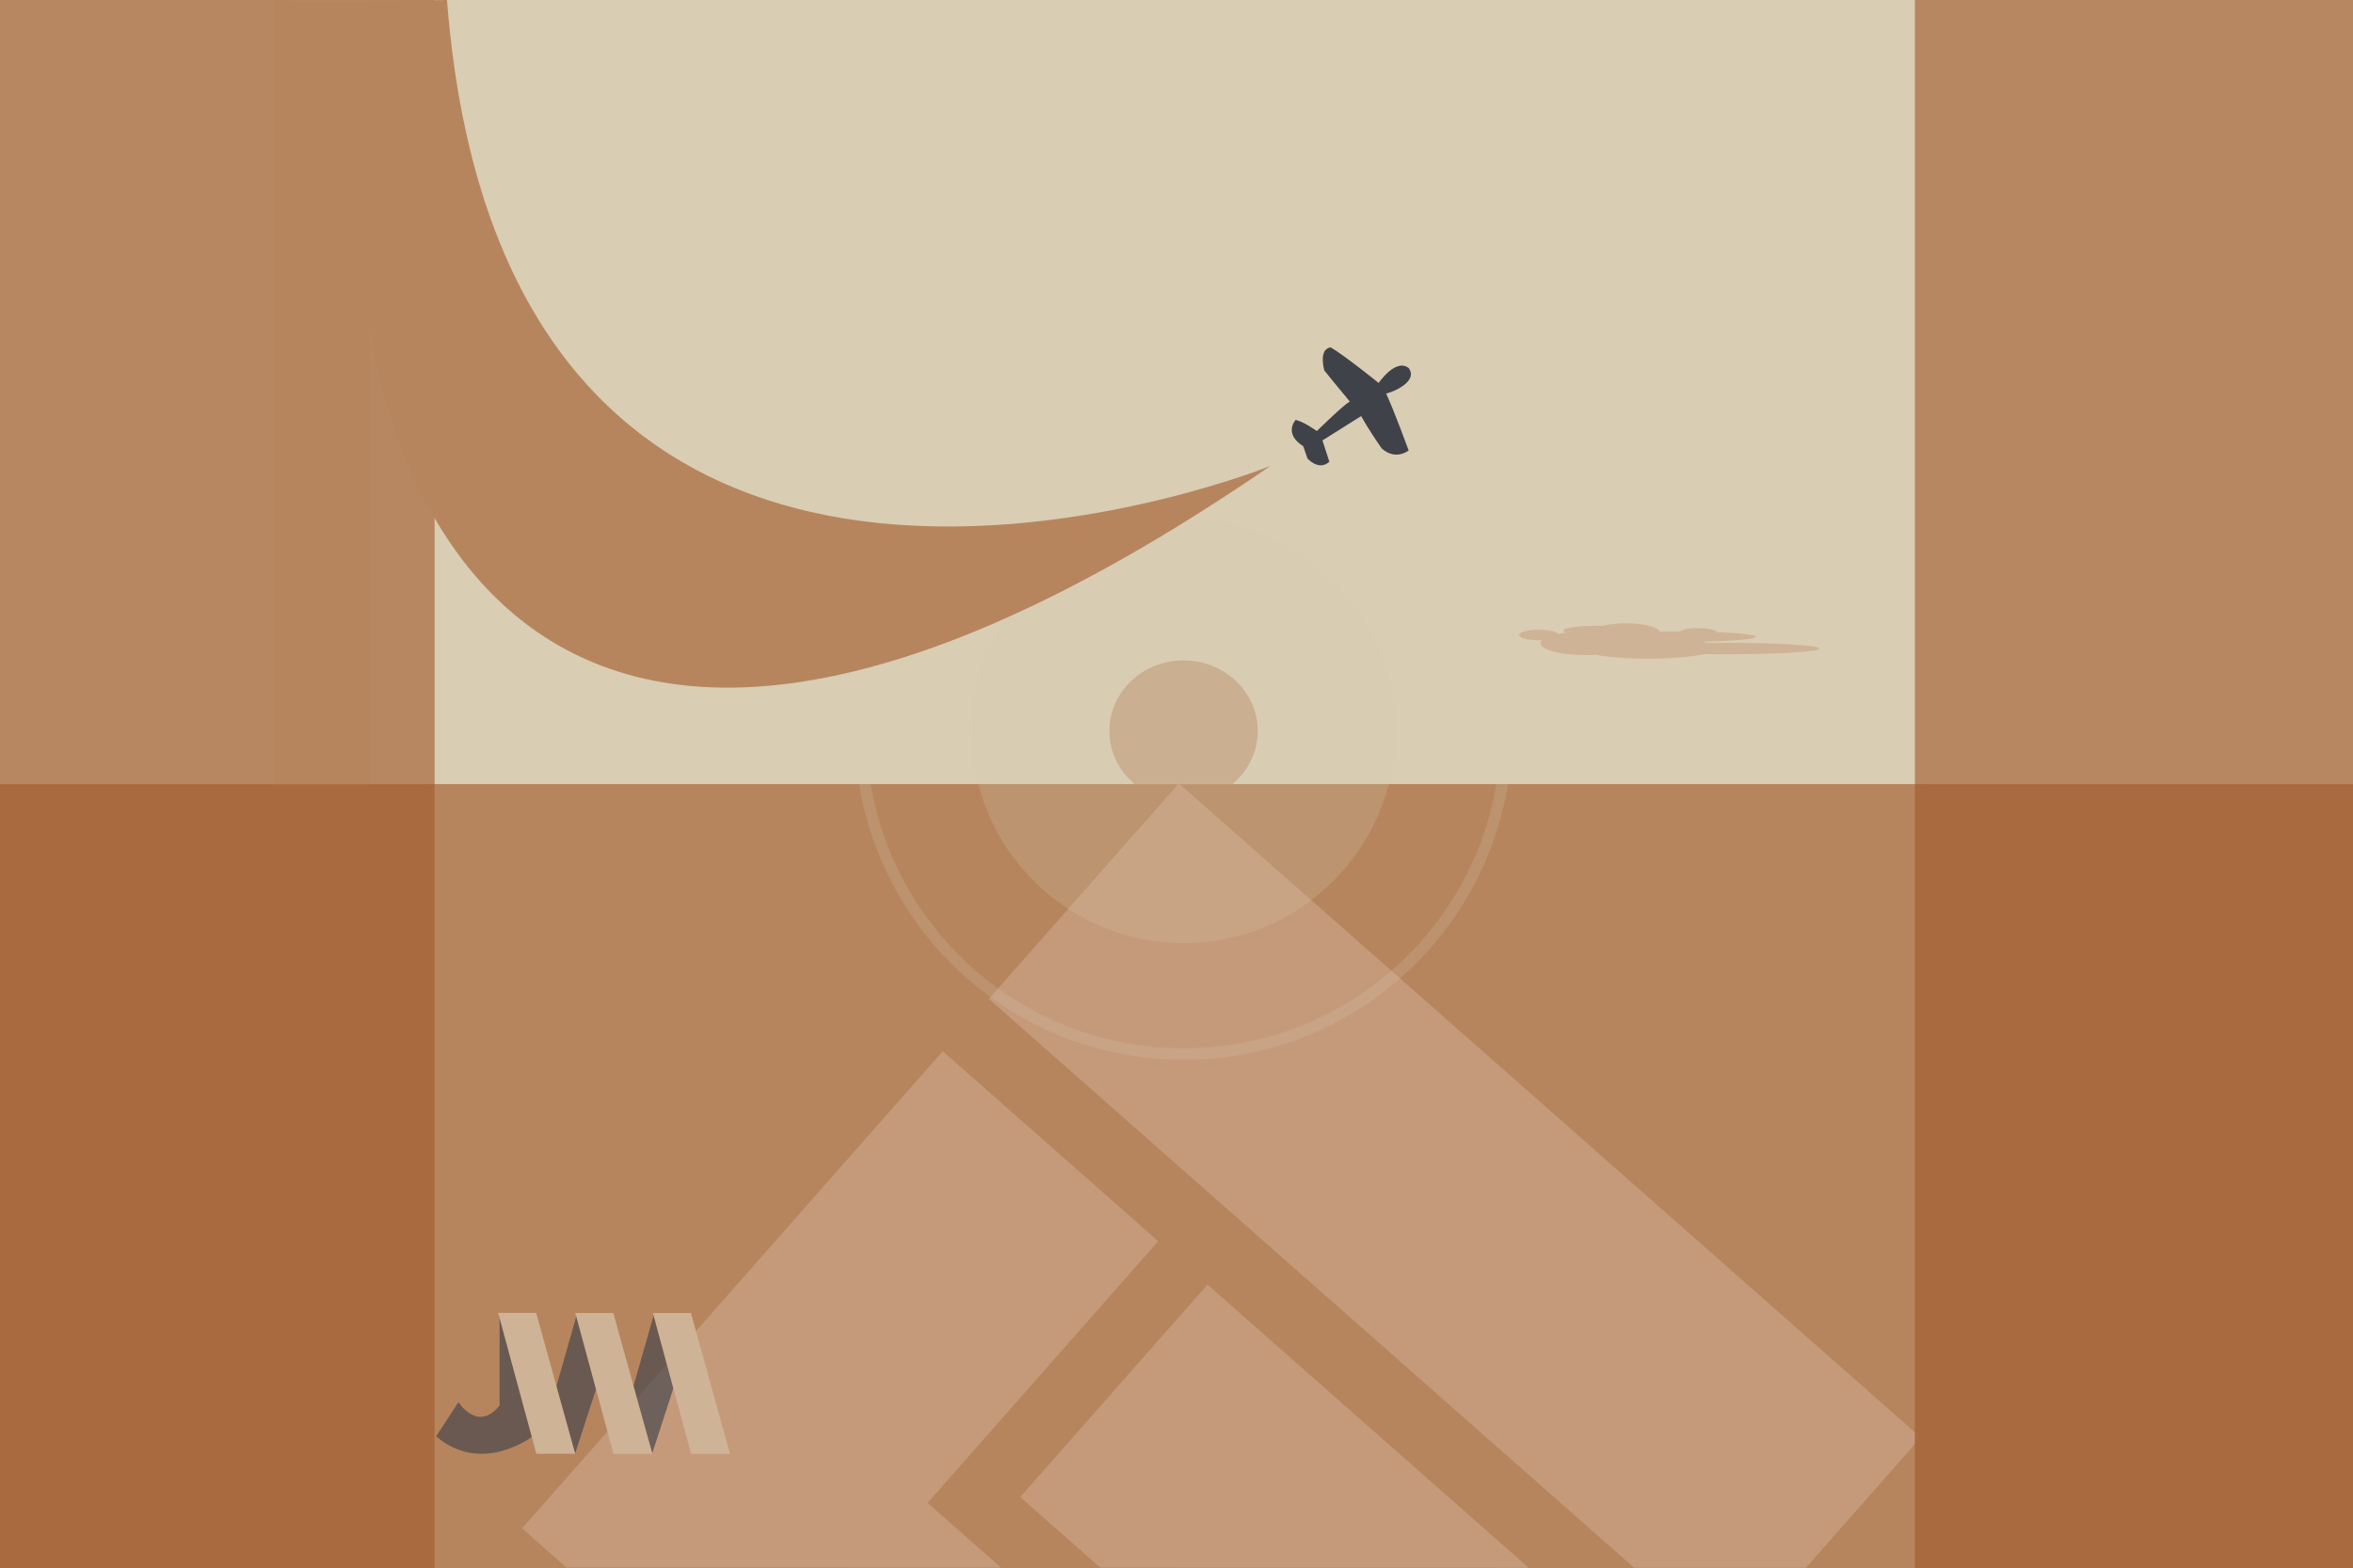 <?xml version="1.0" encoding="UTF-8" standalone="no"?>
<!-- Created with Inkscape (http://www.inkscape.org/) -->

<svg
   xmlns:dc="http://purl.org/dc/elements/1.1/"
   xmlns:cc="http://creativecommons.org/ns#"
   xmlns:rdf="http://www.w3.org/1999/02/22-rdf-syntax-ns#"
   xmlns:svg="http://www.w3.org/2000/svg"
   xmlns="http://www.w3.org/2000/svg"
   xmlns:sodipodi="http://sodipodi.sourceforge.net/DTD/sodipodi-0.dtd"
   xmlns:inkscape="http://www.inkscape.org/namespaces/inkscape"
   id="svg2"
   version="1.1"
   inkscape:version="0.91 r13725"
   width="2813"
   height="1875"
   viewBox="0 0 2813 1875"
   sodipodi:docname="jwm-joewing-light-final.svg"
   inkscape:export-filename="/home/meto/jwm-joewing-light.png"
   inkscape:export-xdpi="96"
   inkscape:export-ydpi="96">
  <defs
     id="defs6">
    <inkscape:path-effect
       effect="skeletal"
       id="path-effect4185"
       is_visible="true"
       pattern="M 0,0 1,0"
       copytype="single_stretched"
       prop_scale="1"
       scale_y_rel="false"
       spacing="0"
       normal_offset="0"
       tang_offset="0"
       prop_units="false"
       vertical_pattern="false"
       fuse_tolerance="0" />
    <inkscape:path-effect
       effect="skeletal"
       id="path-effect4176"
       is_visible="true"
       pattern="m -71.803,0 1,0"
       copytype="single_stretched"
       prop_scale="1"
       scale_y_rel="false"
       spacing="0"
       normal_offset="0"
       tang_offset="0"
       prop_units="false"
       vertical_pattern="false"
       fuse_tolerance="0" />
    <inkscape:path-effect
       effect="skeletal"
       id="path-effect4167"
       is_visible="true"
       pattern="m 0,300.051 1,0"
       copytype="single_stretched"
       prop_scale="1"
       scale_y_rel="false"
       spacing="0"
       normal_offset="0"
       tang_offset="0"
       prop_units="false"
       vertical_pattern="false"
       fuse_tolerance="0" />
    <inkscape:path-effect
       fuse_tolerance="0"
       vertical_pattern="false"
       prop_units="false"
       tang_offset="0"
       normal_offset="0"
       spacing="0"
       scale_y_rel="false"
       prop_scale="1"
       copytype="single_stretched"
       pattern="M 0,0 1,0"
       is_visible="true"
       id="path-effect4214"
       effect="skeletal" />
    <inkscape:path-effect
       fuse_tolerance="0"
       vertical_pattern="false"
       prop_units="false"
       tang_offset="0"
       normal_offset="0"
       spacing="0"
       scale_y_rel="false"
       prop_scale="1"
       copytype="single_stretched"
       pattern="M 0,0 1,0"
       is_visible="true"
       id="path-effect4205"
       effect="skeletal" />
    <inkscape:path-effect
       fuse_tolerance="0"
       vertical_pattern="false"
       prop_units="false"
       tang_offset="0"
       normal_offset="0"
       spacing="0"
       scale_y_rel="false"
       prop_scale="1"
       copytype="single_stretched"
       pattern="M 0,0 1,0"
       is_visible="true"
       id="path-effect4196"
       effect="skeletal" />
    <inkscape:path-effect
       fuse_tolerance="0"
       vertical_pattern="false"
       prop_units="false"
       tang_offset="0"
       normal_offset="0"
       spacing="0"
       scale_y_rel="false"
       prop_scale="1"
       copytype="single_stretched"
       pattern="M 0,0 1,0"
       is_visible="true"
       id="path-effect4196-3"
       effect="skeletal" />
    <inkscape:path-effect
       fuse_tolerance="0"
       vertical_pattern="false"
       prop_units="false"
       tang_offset="0"
       normal_offset="0"
       spacing="0"
       scale_y_rel="false"
       prop_scale="1"
       copytype="single_stretched"
       pattern="M 0,0 1,0"
       is_visible="true"
       id="path-effect4205-6"
       effect="skeletal" />
    <inkscape:path-effect
       fuse_tolerance="0"
       vertical_pattern="false"
       prop_units="false"
       tang_offset="0"
       normal_offset="0"
       spacing="0"
       scale_y_rel="false"
       prop_scale="1"
       copytype="single_stretched"
       pattern="M 0,0 1,0"
       is_visible="true"
       id="path-effect4214-7"
       effect="skeletal" />
  </defs>
  <sodipodi:namedview
     pagecolor="#939393"
     bordercolor="#ff0000"
     borderopacity="1"
     objecttolerance="10"
     gridtolerance="10"
     guidetolerance="10"
     inkscape:pageopacity="0"
     inkscape:pageshadow="2"
     inkscape:window-width="1280"
     inkscape:window-height="972"
     id="namedview4"
     showgrid="false"
     inkscape:showpageshadow="false"
     inkscape:zoom="0.66965252"
     inkscape:cx="1461.757"
     inkscape:cy="1455.1834"
     inkscape:window-x="0"
     inkscape:window-y="0"
     inkscape:window-maximized="1"
     inkscape:current-layer="layer1"
     showguides="false"
     inkscape:guide-bbox="true">
    <sodipodi:guide
       position="0,0"
       orientation="0,2813"
       id="guide3338" />
    <sodipodi:guide
       position="2813,0"
       orientation="-1875,0"
       id="guide3340" />
    <sodipodi:guide
       position="2813,1875"
       orientation="0,-2813"
       id="guide3342" />
    <sodipodi:guide
       position="0,1875"
       orientation="1875,0"
       id="guide3344" />
    <sodipodi:guide
       position="519.518,-684.243"
       orientation="1,0"
       id="guide4856" />
    <sodipodi:guide
       position="832.074,937.667"
       orientation="0,1"
       id="guide4861" />
    <sodipodi:guide
       position="2289.258,937.667"
       orientation="1,0"
       id="guide4921" />
  </sodipodi:namedview>
  <g
     inkscape:groupmode="layer"
     id="layer6"
     inkscape:label="All"
     style="display:inline">
    <g
       inkscape:groupmode="layer"
       id="layer5"
       inkscape:label="Land"
       style="display:inline"
       sodipodi:insensitive="true">
      <rect
         style="color:#0d1426;clip-rule:nonzero;display:inline;overflow:visible;visibility:visible;opacity:1;isolation:auto;mix-blend-mode:normal;color-interpolation:sRGB;color-interpolation-filters:linearRGB;solid-color:#0d1426;solid-opacity:1;fill:#b6855e;fill-opacity:1;fill-rule:nonzero;stroke:none;stroke-width:2.70d14265;stroke-linecap:butt;stroke-linejoin:miter;stroke-miterlimit:4;stroke-dasharray:none;stroke-dashoffset:0;stroke-opacity:1;color-rendering:auto;image-rendering:auto;shape-rendering:auto;text-rendering:auto;enable-background:accumulate"
         id="rect4926"
         width="1782.411"
         height="937.667"
         x="513.182"
         y="937.333" />
    </g>
    <g
       inkscape:groupmode="layer"
       id="layer4"
       inkscape:label="Sky"
       style="display:inline"
       sodipodi:insensitive="true">
      <rect
         style="color:#0d1426;clip-rule:nonzero;display:inline;overflow:visible;visibility:visible;opacity:1;isolation:auto;mix-blend-mode:normal;color-interpolation:sRGB;color-interpolation-filters:linearRGB;solid-color:#0d1426;solid-opacity:1;fill:#d9cdb3;fill-opacity:1;fill-rule:nonzero;stroke:none;stroke-width:2.70d14265;stroke-linecap:butt;stroke-linejoin:miter;stroke-miterlimit:4;stroke-dasharray:none;stroke-dashoffset:0;stroke-opacity:1;color-rendering:auto;image-rendering:auto;shape-rendering:auto;text-rendering:auto;enable-background:accumulate"
         id="rect4923"
         width="1788.747"
         height="937.333"
         x="513.182"
         y="2.2737368e-13" />
    </g>
    <g
       inkscape:groupmode="layer"
       id="layer7"
       inkscape:label="Manjaro-Logo"
       style="display:inline;opacity:1"
       sodipodi:insensitive="true">
      <g
         transform="matrix(3.935,-4.465,4.465,3.935,291.456,1848.49)"
         style="display:inline;fill:#c59a7a;fill-opacity:1"
         inkscape:label="Logo-SVG"
         id="layer2-3">
        <g
           id="g4221"
           style="fill:#c59a7a;fill-opacity:1">
          <path
             style="fill:#c59a7a;fill-opacity:1;fill-rule:evenodd;stroke:none;stroke-width:1px;stroke-linecap:butt;stroke-linejoin:miter;stroke-opacity:1"
             d="m 1410.322,936.836 -227.209,257.826 772.021,680.338 205.447,0 137.402,-155.92 -887.662,-782.244 z m -282.387,320.441 -503.103,570.904 53.127,46.818 519.781,0 -87.873,-77.438 275.894,-313.076 -257.826,-227.209 z m 316.76,279.143 -223.963,254.143 95.816,84.438 512.354,0 -384.207,-338.58 z"
             transform="matrix(0.111,0.126,-0.126,0.111,200.636,-242.08)"
             id="path4194"
             inkscape:connector-curvature="0" />
        </g>
      </g>
    </g>
    <g
       inkscape:groupmode="layer"
       id="layer3"
       inkscape:label="Asides-Squares"
       style="display:inline"
       sodipodi:insensitive="true">
      <g
         id="g4895">
        <rect
           y="0"
           x="0"
           height="937.333"
           width="519.518"
           id="rect4863"
           style="color:#0d1426;clip-rule:nonzero;display:inline;overflow:visible;visibility:visible;opacity:1;isolation:auto;mix-blend-mode:normal;color-interpolation:sRGB;color-interpolation-filters:linearRGB;solid-color:#0d1426;solid-opacity:1;fill:#b68760;fill-opacity:1;fill-rule:nonzero;stroke:none;stroke-width:2.70d14265;stroke-linecap:butt;stroke-linejoin:miter;stroke-miterlimit:4;stroke-dasharray:none;stroke-dashoffset:0;stroke-opacity:1;color-rendering:auto;image-rendering:auto;shape-rendering:auto;text-rendering:auto;enable-background:accumulate" />
        <rect
           y="0"
           x="2289.258"
           height="937.333"
           width="523.742"
           id="rect4863-6"
           style="color:#0d1426;clip-rule:nonzero;display:inline;overflow:visible;visibility:visible;opacity:1;isolation:auto;mix-blend-mode:normal;color-interpolation:sRGB;color-interpolation-filters:linearRGB;solid-color:#0d1426;solid-opacity:1;fill:#b68760;fill-opacity:1;fill-rule:nonzero;stroke:none;stroke-width:2.70d14265;stroke-linecap:butt;stroke-linejoin:miter;stroke-miterlimit:4;stroke-dasharray:none;stroke-dashoffset:0;stroke-opacity:1;color-rendering:auto;image-rendering:auto;shape-rendering:auto;text-rendering:auto;enable-background:accumulate" />
      </g>
      <rect
         style="color:#0d1426;clip-rule:nonzero;display:inline;overflow:visible;visibility:visible;opacity:1;isolation:auto;mix-blend-mode:normal;color-interpolation:sRGB;color-interpolation-filters:linearRGB;solid-color:#0d1426;solid-opacity:1;fill:#a86a3e;fill-opacity:1;fill-rule:nonzero;stroke:none;stroke-width:2.70d14265;stroke-linecap:butt;stroke-linejoin:miter;stroke-miterlimit:4;stroke-dasharray:none;stroke-dashoffset:0;stroke-opacity:1;color-rendering:auto;image-rendering:auto;shape-rendering:auto;text-rendering:auto;enable-background:accumulate"
         id="rect4899"
         width="519.518"
         height="937.667"
         x="0"
         y="937.333" />
      <rect
         style="color:#0d1426;clip-rule:nonzero;display:inline;overflow:visible;visibility:visible;opacity:1;isolation:auto;mix-blend-mode:normal;color-interpolation:sRGB;color-interpolation-filters:linearRGB;solid-color:#0d1426;solid-opacity:1;fill:#a86a3e;fill-opacity:1;fill-rule:nonzero;stroke:none;stroke-width:2.70d14265;stroke-linecap:butt;stroke-linejoin:miter;stroke-miterlimit:4;stroke-dasharray:none;stroke-dashoffset:0;stroke-opacity:1;color-rendering:auto;image-rendering:auto;shape-rendering:auto;text-rendering:auto;enable-background:accumulate"
         id="rect4899-7"
         width="523.742"
         height="937.667"
         x="2289.258"
         y="-1875"
         transform="scale(1,-1)" />
    </g>
    <g
       inkscape:groupmode="layer"
       id="layer9"
       inkscape:label="JWM-Logo"
       style="display:inline">
      <g
         style="display:inline;opacity:1;enable-background:new"
         id="g3304"
         transform="matrix(0.611,0,0,0.611,337.892,1659.63)">
        <g
           id="g3407"
           transform="translate(321.003,-164.725)">
          <g
             id="g3298"
             transform="translate(13.832,17.291)">
            <g
               id="g3354"
               transform="translate(-6.916,200.571)">
              <g
                 id="layer3-3"
                 inkscape:label="Bottom-Bars"
                 style="display:inline;opacity:0.656;fill:#404249;fill-opacity:1"
                 transform="translate(-27.665,-200.571)">
                <g
                   style="fill:#404249;fill-opacity:1"
                   id="g3249">
                  <path
                     inkscape:connector-curvature="0"
                     id="path3207"
                     d="M 271.919,275.625 313.82,146.456 275.098,4.284 234.642,146.167 Z"
                     style="display:inline;fill:#404249;fill-opacity:1;stroke:none" />
                  <path
                     inkscape:connector-curvature="0"
                     id="path3207-6"
                     d="M 422.786,275.336 464.687,146.167 425.965,3.995 385.509,145.878 Z"
                     style="display:inline;fill:#404249;fill-opacity:1;stroke:none" />
                  <path
                     inkscape:connector-curvature="0"
                     id="path3247"
                     d="m 43.727,174.685 c 0,0 38.006,60.073 80.507,6.539 0,-35.554 0,-176.542 0,-176.542 L 188.802,241.706 c 0,0 -99.222,76.686 -188.802,-0.179 32.942,-49.703 43.727,-66.841 43.727,-66.841 z"
                     style="fill:#404249;fill-opacity:1;stroke:none" />
                </g>
              </g>
              <g
                 id="layer2-5"
                 inkscape:label="Top-Bars"
                 style="display:inline;fill:#cfb396;fill-opacity:1"
                 transform="translate(-27.665,-200.571)">
                <g
                   id="g3302"
                   style="fill:#cfb396;fill-opacity:1">
                  <path
                     inkscape:connector-curvature="0"
                     id="path3226"
                     d="m 121.373,0 74.785,275.625 76.011,0 L 195.75,0 Z"
                     style="fill:#cfb396;fill-opacity:1;fill-rule:evenodd;stroke:none;stroke-width:1px;stroke-linecap:butt;stroke-linejoin:miter;stroke-opacity:1" />
                  <path
                     inkscape:connector-curvature="0"
                     id="path3226-6"
                     d="m 272.374,0.289 74.785,275.625 76.011,0 L 346.751,0.289 Z"
                     style="fill:#cfb396;fill-opacity:1;fill-rule:evenodd;stroke:none;stroke-width:1px;stroke-linecap:butt;stroke-linejoin:miter;stroke-opacity:1" />
                  <path
                     inkscape:connector-curvature="0"
                     id="path3226-6-7"
                     d="m 424.223,0.289 74.785,275.625 76.011,0 -76.42,-275.625 z"
                     style="fill:#cfb396;fill-opacity:1;fill-rule:evenodd;stroke:none;stroke-width:1px;stroke-linecap:butt;stroke-linejoin:miter;stroke-opacity:1" />
                </g>
              </g>
            </g>
          </g>
        </g>
      </g>
    </g>
    <g
       inkscape:groupmode="layer"
       id="layer1"
       inkscape:label="Sun">
      <path
         style="opacity:0.37;fill:#a86a3e;fill-opacity:1;stroke:none"
         d="m 1414.947,789.504 a 88.698,84.474 0 0 0 -88.697,84.473 88.698,84.474 0 0 0 29.992,63.223 l 117.367,0 a 88.698,84.474 0 0 0 30.037,-63.223 88.698,84.474 0 0 0 -88.699,-84.473 z"
         id="path3311"
         inkscape:connector-curvature="0" />
      <circle
         style="opacity:0.211;fill:#d9cdb3;fill-opacity:1;stroke:none"
         id="path3316"
         cx="1414.947"
         cy="873.977"
         r="253.423" />
      <circle
         style="display:inline;opacity:0.193;fill:none;fill-opacity:1;stroke:#d9cdb3;stroke-width:13.673;stroke-miterlimit:4;stroke-dasharray:none;stroke-opacity:1"
         id="path3316-1"
         cx="1414.947"
         cy="873.978"
         r="386.122" />
    </g>
    <g
       inkscape:groupmode="layer"
       id="layer10"
       inkscape:label="Plane"
       style="display:inline;opacity:1">
      <g
         id="g3552">
        <path
           inkscape:connector-curvature="0"
           id="path3546"
           d="m 1648.189,457.847 c 0,0 20.16,-29.866 35.84,-17.92 11.2,14.933 -14.933,27.626 -26.88,30.613 9.707,20.906 26.88,67.946 26.88,67.946 0,0 -14.933,12.693 -32.106,-2.24 -17.173,-24.64 -24.64,-38.826 -24.64,-38.826 l -46.293,29.12 8.213,25.386 c 0,0 -10.453,11.946 -26.133,-3.733 -4.48,-13.44 -5.227,-14.933 -5.227,-14.933 0,0 -23.146,-12.693 -8.96,-31.36 11.2,2.987 25.386,13.44 25.386,13.44 0,0 35.84,-35.093 39.573,-35.093 -11.947,-14.186 -30.613,-37.333 -30.613,-37.333 0,0 -7.467,-25.386 7.466,-27.626 14.933,8.213 57.492,42.559 57.492,42.559 z"
           style="fill:#404249;fill-opacity:1;stroke:none" />
        <path
           inkscape:connector-curvature="0"
           id="path3550"
           d="m 1518.491,557.198 c 0,0 -912.324,368.131 -984.128,-557.198 C 327.401,3.89 327.401,0 327.401,0 l 0,937.333 114.041,0 0,-553.308 c 0,0 80.251,857.416 1077.05,173.173 z"
           style="fill:#b6855e;fill-opacity:1;stroke:none" />
      </g>
    </g>
    <g
       inkscape:groupmode="layer"
       id="layer8"
       inkscape:label="Cloud">
      <path
         style="opacity:0.507;fill:#c59a7a;fill-opacity:1;stroke:none;stroke-width:17.2;stroke-miterlimit:4;stroke-dasharray:none;stroke-opacity:1"
         d="m 1944.033,745.153 a 40.797,11.52 0 0 0 -27.05,2.916 43.517,5.76 0 0 0 -4.68,-0.036 43.517,5.76 0 0 0 -43.518,5.76 43.517,5.76 0 0 0 4.274,2.477 54.396,14.138 0 0 0 -10.211,1.595 23.572,6.283 0 0 0 -23.075,-5.031 23.572,6.283 0 0 0 -23.573,6.283 23.572,6.283 0 0 0 23.573,6.284 23.572,6.283 0 0 0 3.823,-0.086 54.396,14.138 0 0 0 -2.011,3.751 54.396,14.138 0 0 0 54.396,14.137 54.396,14.138 0 0 0 11.675,-0.347 81.595,12.567 0 0 0 62.667,4.537 81.595,12.567 0 0 0 67.087,-5.419 112.419,6.807 0 0 0 25.387,0.183 112.419,6.807 0 0 0 112.419,-6.808 112.419,6.807 0 0 0 -112.419,-6.807 112.419,6.807 0 0 0 -21.441,0.131 81.595,12.567 0 0 0 -5.009,-1.205 54.396,7.854 0 0 0 0.365,-0.351 94.287,6.283 0 0 0 62.35,-5.906 94.287,6.283 0 0 0 -45.899,-5.385 23.572,6.24 0 0 0 -23.004,-4.913 23.572,6.24 0 0 0 -22.005,4.023 94.287,6.283 0 0 0 -3.381,-0.008 94.287,6.283 0 0 0 -20.38,0.154 40.797,11.52 0 0 0 -40.362,-9.929 z"
         id="path3334"
         inkscape:connector-curvature="0" />
    </g>
  </g>
</svg>
